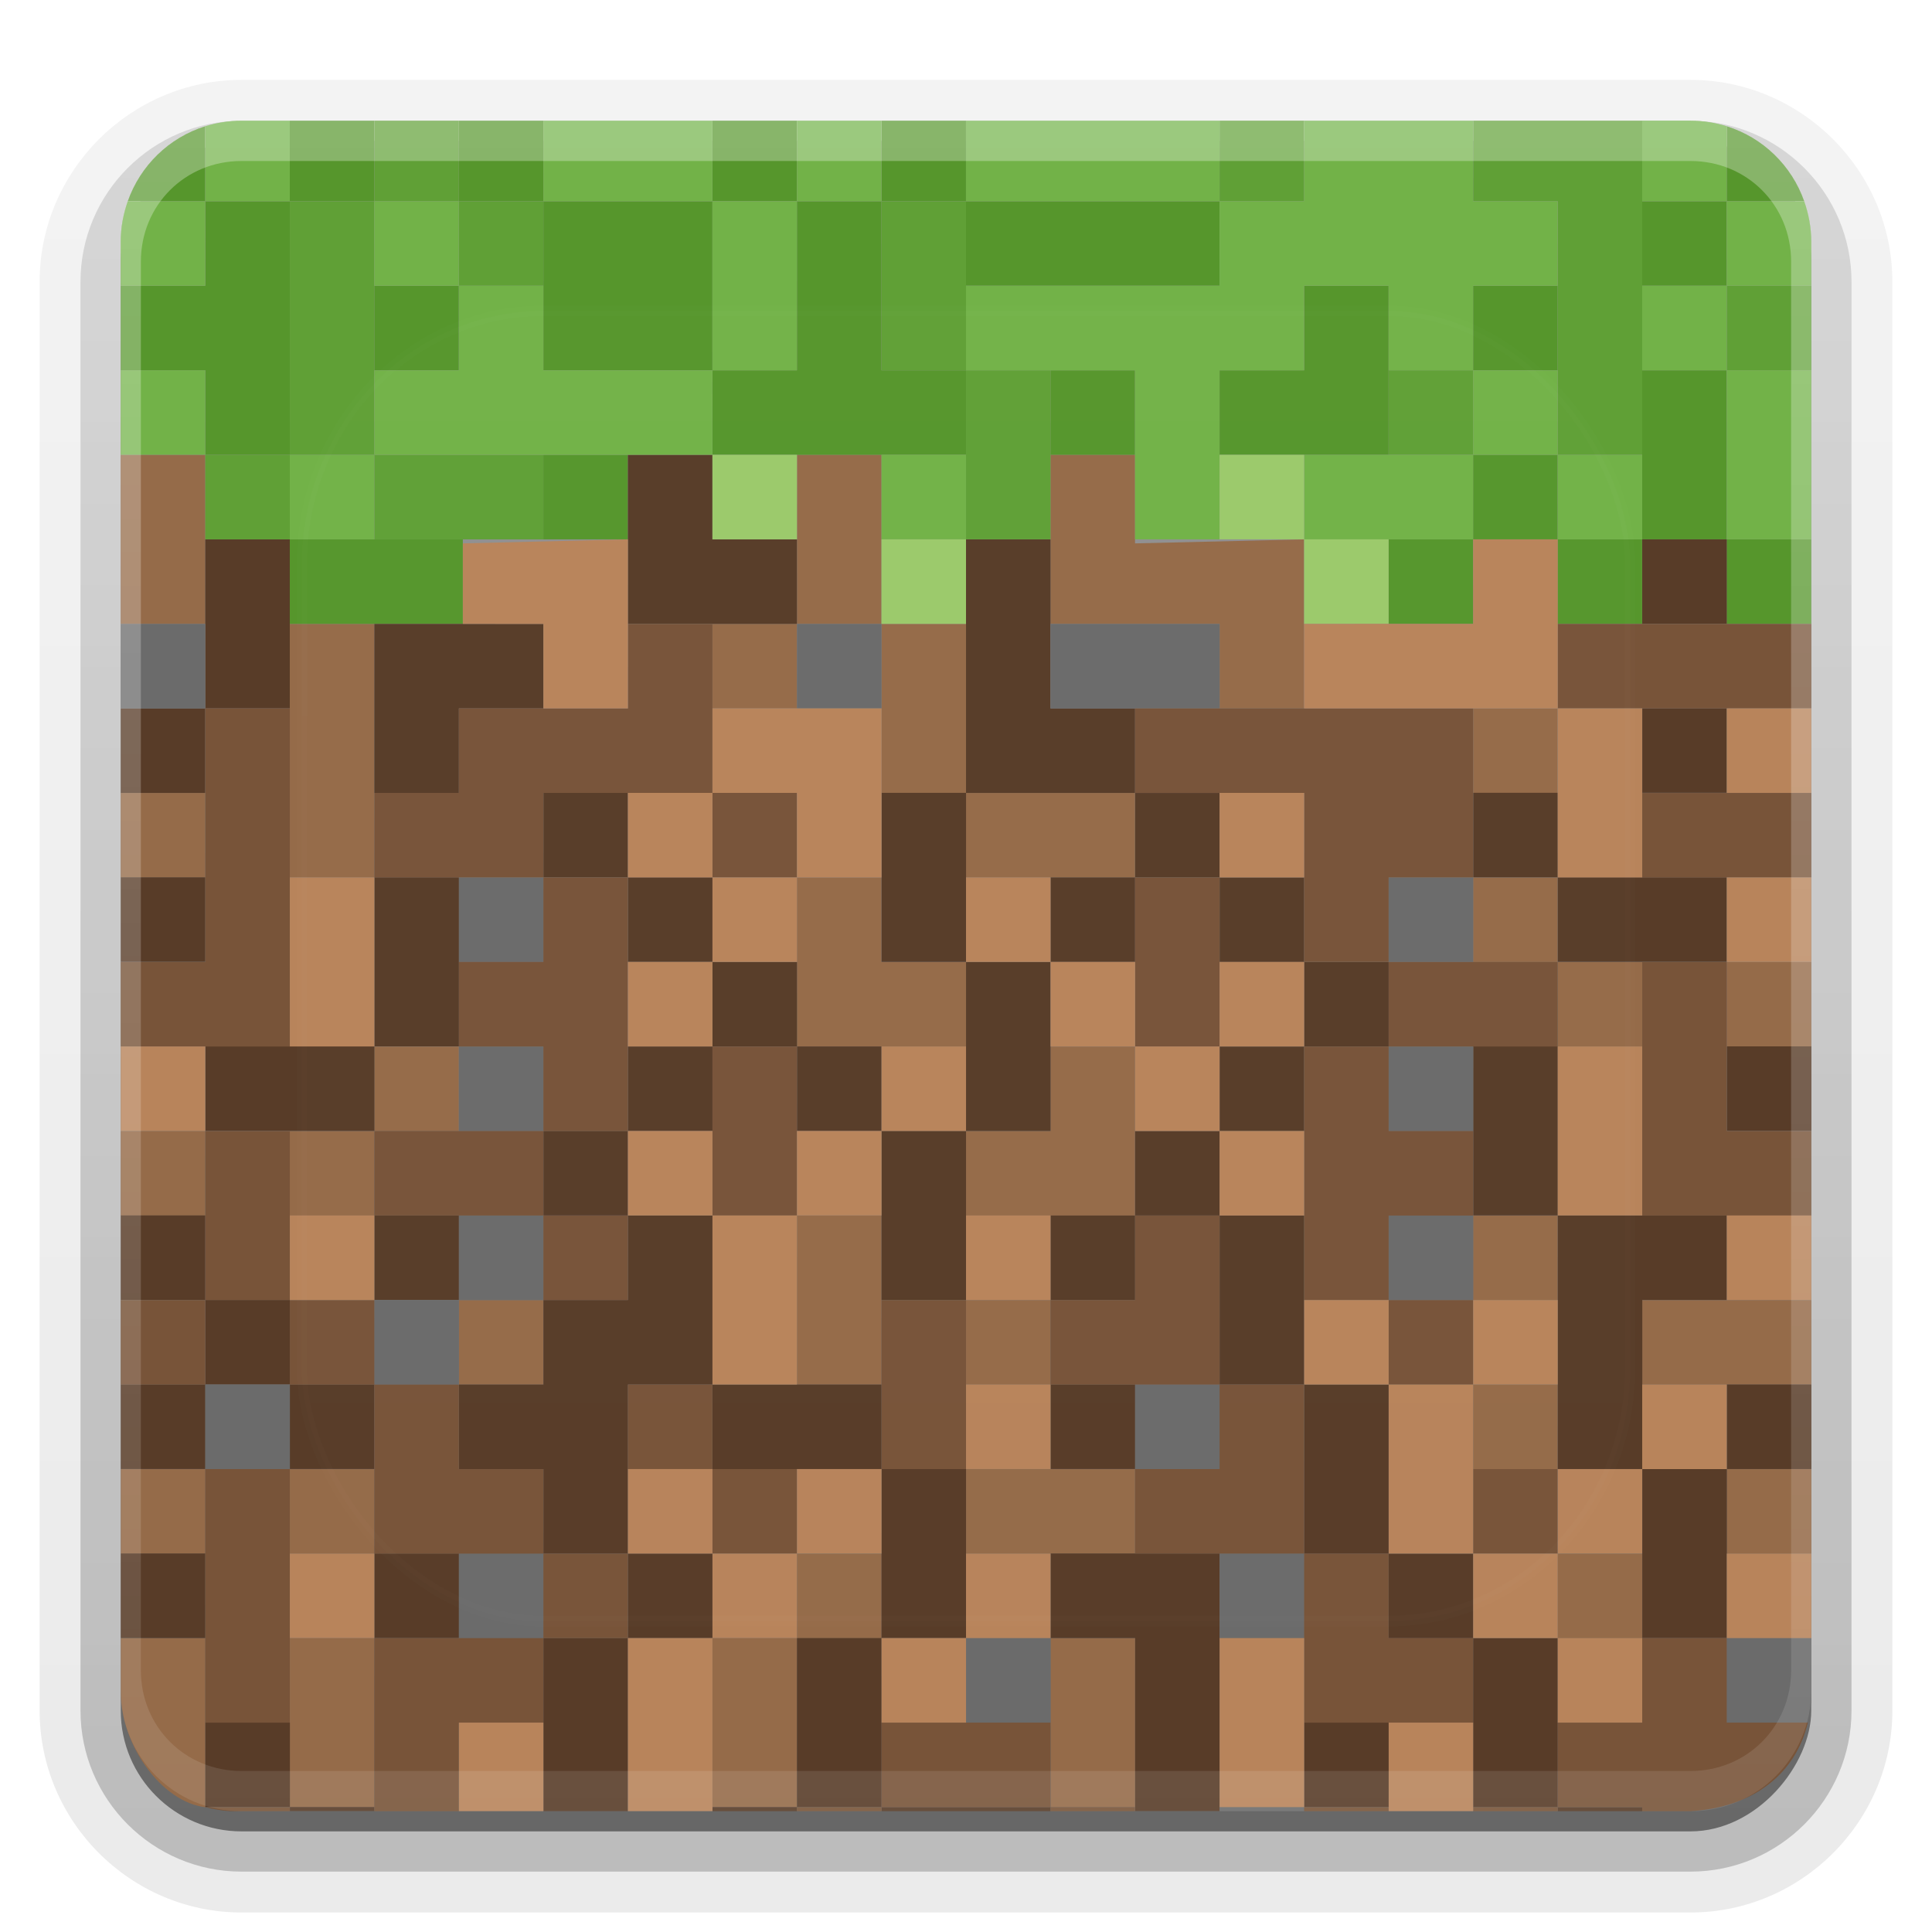 <?xml version="1.0" encoding="UTF-8"?>
<svg id="svg93" width="96" height="96" version="1.0" xmlns="http://www.w3.org/2000/svg" xmlns:cc="http://creativecommons.org/ns#" xmlns:dc="http://purl.org/dc/elements/1.1/" xmlns:rdf="http://www.w3.org/1999/02/22-rdf-syntax-ns#" xmlns:xlink="http://www.w3.org/1999/xlink">
 <defs id="defs49">
  <linearGradient id="ButtonShadow" x1="45.448" x2="45.448" y1="92.54" y2="7.016" gradientTransform="scale(1.006 .994)" gradientUnits="userSpaceOnUse">
   <stop id="stop7" offset="0"/>
   <stop id="stop9" stop-opacity=".588" offset="1"/>
  </linearGradient>
  <filter id="filter3174">
   <feGaussianBlur id="feGaussianBlur12" stdDeviation="1.71"/>
  </filter>
  <filter id="filter3794" x="-.192" y="-.192" width="1.384" height="1.384">
   <feGaussianBlur id="feGaussianBlur15" stdDeviation="5.28"/>
  </filter>
  <linearGradient id="linearGradient3613" x1="48" x2="48" y1="20.221" y2="138.66" gradientUnits="userSpaceOnUse">
   <stop id="stop18" stop-color="#fff" offset="0"/>
   <stop id="stop20" stop-color="#fff" stop-opacity="0" offset="1"/>
  </linearGradient>
  <linearGradient id="ButtonShadow-0" x1="45.448" x2="45.448" y1="92.54" y2="7.016" gradientTransform="matrix(1.006 0 0 .994 100 0)" gradientUnits="userSpaceOnUse">
   <stop id="stop28" offset="0"/>
   <stop id="stop30" stop-opacity=".588" offset="1"/>
  </linearGradient>
  <linearGradient id="linearGradient3780" x1="32.251" x2="32.251" y1="6.132" y2="90.239" gradientTransform="matrix(1.024 0 0 1.012 -1.143 -98.071)" gradientUnits="userSpaceOnUse" xlink:href="#ButtonShadow-0"/>
  <linearGradient id="linearGradient3721" x1="32.251" x2="32.251" y1="6.132" y2="90.239" gradientTransform="translate(0,-97)" gradientUnits="userSpaceOnUse" xlink:href="#ButtonShadow-0"/>
  <clipPath id="clipPath4355">
   <rect id="rect35" x="6" y="6" width="84" height="80" rx="6" ry="6" fill="#fff"/>
  </clipPath>
  <linearGradient id="linearGradient4390-6" x1="48" x2="48" y1="88" y2="-40" gradientTransform="matrix(1,0,0,-1,0,92)" gradientUnits="userSpaceOnUse">
   <stop id="stop2" stop-color="#fff" offset="0"/>
   <stop id="stop4" stop-color="#fff" stop-opacity="0" offset="1"/>
  </linearGradient>
 </defs>
 <g id="g53" display="none">
  <rect id="rect51" x="5" y="7" width="86" height="85" rx="6" ry="6" fill="url(#ButtonShadow)" filter="url(#filter3174)" opacity=".9"/>
 </g>
 <g id="g67">
  <g id="g63" fill="url(#linearGradient3780)">
   <path id="path55" transform="scale(1,-1)" d="m12-95.031c-5.511 0-10.031 4.52-10.031 10.031v71c0 5.511 4.52 10.031 10.031 10.031h72c5.511 0 10.031-4.52 10.031-10.031v-71c0-5.511-4.52-10.031-10.031-10.031z" opacity=".08"/>
   <path id="path57" transform="scale(1,-1)" d="m12-94.031c-4.972 0-9.031 4.06-9.031 9.031v71c0 4.972 4.06 9.031 9.031 9.031h72c4.972 0 9.031-4.06 9.031-9.031v-71c0-4.972-4.06-9.031-9.031-9.031z" opacity=".1"/>
   <path id="path59" transform="scale(1,-1)" d="m12-93c-4.409 0-8 3.591-8 8v71c0 4.409 3.591 8 8 8h72c4.409 0 8-3.591 8-8v-71c0-4.409-3.591-8-8-8z" opacity=".2"/>
   <rect id="rect61" transform="scale(1,-1)" x="5" y="-92" width="86" height="85" rx="7" ry="7" opacity=".3"/>
  </g>
  <rect id="rect65" transform="scale(1,-1)" x="6" y="-91" width="84" height="84" rx="6" ry="6" fill="url(#linearGradient3721)" opacity=".45"/>
 </g>
 <g id="g879" stroke-width="2.1">
  <path id="path16" d="m6 22.6 1e-3 8.402h4.199v-8.402zm33.602 0-8e-4 8.402h4.199l8e-4 -8.402zm-8e-4 8.402h-4.201v4.199h4.201zm12.598-8.402v8.402h8.402v4.199h4.199l8e-4 -8.4-8.402 0.199 4e-4 -4.4zm-8.4 8.402v8.4h4.201v-8.4zm4.202 8.4v4.201h8.398v-4.201zm25.199-4.199v4.199h4.199v-4.199zm-67.199 4.199v4.201h4.199v-4.201zm8.398-8.4v12.601h4.201v-12.601zm25.201 12.601v8.4h8.4v-4.201h-4.201v-4.199zm33.6 0v4.199h4.199v-4.199zm4.199 4.199v4.201h4.201v-4.201zm8.4 0v4.201h4.201v-4.201zm-67.199 4.201v4.199h4.199v-4.199zm0 4.199h-4.201v4.199h4.201zm33.6-4.199v4.199h-4.199v4.199h8.398v-8.398zm-46.199 4.199v4.199h4.199v-4.199zm33.6 4.199v8.4h4.199v-8.4zm33.6 0v4.201h4.199v-4.201zm-50.4 4.201v4.199h4.201v-4.199zm25.201 0v4.199h4.199v-4.199zm33.6 0v4.199h8.4v-4.199zm-8.4 4.199v4.201h4.199v-4.201zm-67.199 4.201v4.199h4.199v-4.199zm8.398 0v4.199h4.201v-4.199zm33.602 0v4.199h8.398v-4.199zm37.799 0v4.199h4.201v-4.199zm-46.199 4.199v4.199h4.199v-4.199zm0 4.199h-4.201v8.4h4.201zm37.799-4.199v4.199h4.201v-4.199zm-71.398 4.199v2.801c0.043 2.547 2.028 5.338 4.199 5.6v-8.401zm8.398 0v8.4h4.201v-8.4zm37.801 0v8.4h4.199v-8.4z" fill="#956b49"/>
  <path id="path4" d="m14.4 6v4h4.199v-4zm0 4h-4.201v4.199h-4.199v4.201h4.199v4.199h4.201zm-4.201 0v-3.725c-1.802 0.563-3.227 1.951-3.852 3.725zm12.602-4v4h4.199v-4zm4.199 4v8.4h8.4v-8.4zm8.4 0h4.199v-4h-4.199zm4.199 0v8.4h-4.199v4.199h12.6v-4.199h-4.199v-8.4zm4.201 0h4.199v-4h-4.199zm4.199 0v4.199h12.6v-4.199zm37.801-3.725v3.725h3.852c-0.624-1.773-2.05-3.162-3.852-3.725zm0 3.725h-4.201v4.199h4.201zm-67.201 4.199v4.201h4.201v-4.201zm46.201 0v4.201h-4.201v4.199h8.4v-8.4zm8.398 0v4.201h4.201v-4.201zm-21 4.201v4.199h4.201v-4.199zm29.4 0v8.4h4.201v-8.4zm-54.6 4.199v4.201h4.199v-4.201zm46.199 0v4.201h4.201v-4.201zm4.201 4.201v4.199h4.199v-4.199zm-4.201 0h-4.199v4.199h4.199zm-58.799 0v4.199h8.6v-4.199zm71.4 0v4.199h4.199v-4.199z" fill="#56962c"/>
  <path id="path6" d="m31.199 22.6v8.401h8.402l-8e-4 -4.201h-4.2v-4.2zm50.402 4.2v4.201h4.201v-4.201zm-71.402 8e-4v8.4h4.201v-8.4zm8.402 12.599h4.201v-4.199h4.199v-4.199h-8.4zm-8.4-4.199h-4.199v4.199h4.199zm37.8-8.4v12.599h8.4v-4.199h-4.201v-8.4zm8.402 12.599v4.201h4.199v-4.201zm4.199 4.201v4.199h4.201v-4.199zm4.201 4.199v4.201h4.199v-4.201zm0 4.201h-4.201v4.199h4.201zm-4.201 4.199h-4.199v4.199h4.199zm0 4.199v8.4h4.201v-8.4zm4.201 8.4v8.4h4.199v-8.4zm4.199 8.4v4.199h4.199v-4.199zm4.199 4.199v8.4h4.201v-8.4zm4.201 8.4v0.2h4.199v-0.2zm-21-29.4h-4.201v4.201h4.201zm0-16.799h-4.201v4.199h4.201zm-4.201 4.199h-4.199v8.4h4.199zm-4.199 8.4h-4.199v8.4h4.199zm-4.199 0v-4.199h-4.201v4.199zm-4.201-4.199v-4.201h-4.199v4.201zm-4.199 0h-4.201v4.199h4.201zm-4.201 4.199h-4.199v4.199h4.199zm0 4.199v4.201h-4.199v4.199h-4.199v4.201h4.199v4.199h4.199v-8.4h4.201v-8.4zm4.201 8.4v4.201h8.4v-4.201zm8.4 4.201v8.398h4.199v-8.398zm0 8.398h-4.201v8.4h4.201zm0 8.4v0.2h8.398v-0.2zm-4.201 0h-4.199v0.2h4.199zm-8.4-12.6v4.199h4.201v-4.199zm0 4.199h-4.199v8.6h4.199zm4.201-33.6v-4.199h-4.201v4.199zm-4.201-4.199v-4.201h-4.199v4.201zm16.801 4.199v-8.4h-4.199v8.4zm33.6-12.6v4.199h4.201v-4.199zm-8.4 4.199v4.201h4.201v-4.201zm4.201 4.201v4.199h8.4v-4.199zm-71.4 0v4.199h4.199v-4.199zm12.6 0v8.4h4.201v-8.4zm0 8.4h-8.4v4.199h8.4zm54.6 0v8.398h4.201v-8.398zm4.201 8.398v12.602h4.199v-8.4h4.201v-4.201zm4.199 12.602v8.398h4.201v-8.398zm4.201 0h4.199v-4.201h-4.199zm0-21v4.199h4.199v-4.199zm-79.801 8.398v4.201h4.199v-4.201zm4.199 4.201v4.199h4.201v-4.199zm4.201 4.199v4.201h4.199v-4.201zm-4.201 0h-4.199v4.201h4.199zm8.4-8.4v4.201h4.201v-4.201zm33.6 8.4v4.201h4.201v-4.201zm-46.199 8.4v4.199h4.199v-4.199zm12.6 0v4.199h4.201v-4.199zm33.6 0v4.199h4.201v8.6h4.199v-12.8zm-42 8.4v4.199h4.201v-4.199zm4.201 4.199v0.2h4.199v-0.2zm50.4-4.199v4.199h4.199v-4.199z" fill="#583c28"/>
  <path id="path8" d="m18.6 6v4h4.201v-4zm4.201 4v4.199h4.199v-4.199zm-4.201 0h-4.199v12.6h4.199zm0 12.6v4.201h8.4v-4.201zm-4.199 0h-4.201v4.201h4.201zm46.199-16.6v4h4.201v-4zm12.6 0v4h4.201v12.6h4.199v-16.6zm-29.398 4v8.4h4.199v-8.4zm4.199 8.4v8.4h4.199v-8.4zm37.801-4.201v4.201h4.199v-4.201zm-16.801 4.201v4.199h4.199v-4.199z" fill="#60a036"/>
  <path id="path10" d="m6.001 31.001v4.199h4.199v-4.199zm33.6 0v4.199h4.201v-4.199zm12.6 0v4.199h8.4v-4.199zm-29.398 12.6v4.199h4.199v-4.199zm46.199 0v4.199h4.199v-4.199zm-46.199 8.4v4.199h4.199v-4.199zm46.199 0v4.199h4.199v-4.199zm-46.199 8.398v4.201h4.199v-4.201zm0 4.201h-4.201v4.199h4.201zm46.199-4.201v4.201h4.199v-4.201zm-58.801 8.4v4.201h4.201v-4.201zm46.201 0v4.201h4.199v-4.201zm-33.6 8.4v4.199h4.199v-4.199zm37.799 0v4.199h4.201v-4.199zm-12.6 4.199v4.201h4.199v-4.201zm37.801 0v4.201h4.029c0.107-0.45 0.17-0.917 0.17-1.4v-2.801zm-25.201 8.4v0.2h4.201v-0.2z" fill="#6b6b6b"/>
  <path id="path12" d="m12 6c-0.628 0-1.232 0.098-1.801 0.275v3.725h4.201v-4zm-1.801 4h-3.852c-0.22 0.626-0.348 1.297-0.348 2v2.199h4.199zm16.801-4v4h8.4v-4zm8.4 4v8.4h4.199v-8.4zm4.199 0h4.201v-4h-4.201zm-4.199 8.4h-8.4v-4.201h-4.199v4.201h-4.201v4.199h16.801zm-16.801 4.199h-4.199v4.201h4.199zm4.201-8.4v-4.199h-4.201v4.199zm25.199-8.199v4h12.6v-4zm12.6 4v4.199h-12.6v4.201h8.4v8.4h4.199v-8.4h4.201v-4.201h4.199v4.201h4.199v-4.201h4.201v-4.199h-4.201v-4h-8.398v4zm12.6 8.4v4.199h4.201v-4.199zm4.201 4.199v4.201h4.199v-4.201zm-4.201 0h-8.398v4.201h8.398zm8.4-16.6v4h4.201v-3.725c-0.569-0.178-1.172-0.275-1.801-0.275zm4.201 4v4.199h4.199v-2.199c0-0.703-0.127-1.374-0.348-2zm0 4.199h-4.201v4.201h4.201zm0 4.201v8.4h4.199v-8.4zm-79.801 0v4.199h4.199v-4.199zm37.801 4.199v4.201h4.199v-4.201z" fill="#72b248"/>
  <path id="path14" d="m31.2 31.001v4.199h-8.398v4.199h-4.201v4.201h8.4v-4.201h8.4v-8.398zm4.201 8.398v4.201h4.199v-4.201zm-8.4 4.201v4.199h-4.199v4.201h4.199v4.199h4.199v-12.6zm0 12.6h-8.4v4.199h8.4zm0 4.199v4.201h4.199v-4.201zm50.4-29.398v4.199h12.6v-4.199zm-67.201 4.199v12.6h-4.199v4.201h8.4v-16.801zm46.201 0v4.199h8.4v8.4h4.199v-4.199h4.199v-8.4zm12.6 12.6v4.201h8.4v-4.201zm0 4.201h-4.199v12.6h4.199v-4.201h4.199v-4.199h-4.199zm0 12.6v4.199h4.199v-4.199zm12.6-25.201v4.201h8.4v-4.201zm-25.199 4.201v8.4h4.199v-8.4zm25.199 4.199v12.6h8.4v-4.199h-4.199v-8.4zm-46.199 4.201v8.398h4.199v-8.398zm-25.201 4.199v8.4h4.201v-8.4zm4.201 8.4v4.199h4.199v-4.199zm4.199 4.199v8.4h8.4v-4.199h-4.199v-4.201zm8.4 8.4v4.199h4.199v-4.199zm0 4.199h-8.4v8.6h4.201v-4.399h4.199zm-16.801-16.799h-4.199v4.199h4.199zm46.201-4.201v4.201h-4.201v4.199h8.4v-8.4zm4.199 8.4v4.201h-4.199v4.199h8.4v-8.4zm4.201 8.4v8.4h8.398v-4.201h-4.199v-4.199zm-21-12.6v8.4h4.199v-8.4zm-12.602 4.199v4.201h4.201v-4.201zm4.201 4.201v4.199h4.199v-4.199zm-25.201 0v12.6h4.201v-12.6zm63 0v4.199h4.201v-4.199zm8.4 8.398v4.201h-4.199v4.199h4.199v0.2h2.4c3.171-0.186 5.239-1.898 5.83-4.399h-4.029v-4.201zm-4.199 8.4h-4.201v0.2h4.201zm-33.6-4.199v4.199h8.398v-4.199zm8.398 4.199v0.2h4.201v-0.2zm-8.398 0h-4.201v0.2h4.201zm-33.602 0c0.8 0.2 1.328 0.218 1.801 0.2h2.4v-0.2zm54.602 0v0.2h4.199v-0.2z" fill="#785439"/>
  <path id="path18" d="m35.4 22.6v4.2h4.2v-4.2zm25.2 0v4.2h4.2v-4.2zm4.2 4.2v4.2h4.2v-4.2zm-21 0v4.2h4.2v-4.2z" fill="#9bca6b"/>
  <path id="path20" d="m27.001 31.001v4.199h4.199v-8.4l-8.2 0.2v4zm37.799 0v4.199h12.602v-8.4h-4.201v4.199zm12.602 4.199v8.4h4.199v-8.4zm-42 0v4.199h4.199v4.201h4.201v-8.4zm4.199 8.4h-4.199v4.199h4.199zm-4.199 4.199h-4.201v4.201h4.201zm0-4.199v-4.201h-4.201v4.201zm50.4-8.4v4.199h4.199v-4.199zm-25.201 4.199v4.201h4.201v-4.201zm-46.199 4.201v8.4h4.199v-8.4zm33.6 0v4.199h4.199v-4.199zm4.199 4.199v4.201h4.201v-4.201zm4.201 4.201v4.199h4.199v-4.199zm4.199 0h4.201v-4.201h-4.201zm0 4.199v4.199h4.201v-4.199zm25.201-12.6v4.199h4.199v-4.199zm-79.801 8.4v4.199h4.199v-4.199zm37.801 0v4.199h4.199v-4.199zm0 4.199h-4.201v4.199h4.201zm-4.201 4.199h-4.199v8.4h4.199zm-4.199 0v-4.199h-4.201v4.199zm42-8.398v8.398h4.199v-8.398zm-63 8.398v4.201h4.199v-4.201zm33.6 0v4.201h4.199v-4.201zm37.801 0v4.201h4.199v-4.201zm-21 4.201v4.199h4.199v-4.199zm4.199 4.199v8.4h4.199v-8.4zm4.199 0h4.201v-4.199h-4.201zm0 8.4v4.199h4.201v-4.199zm4.201 0h4.199v-4.199h-4.199zm4.199-4.199h4.201v-4.201h-4.201zm-4.199 8.398v4.201h4.199v-4.201zm-29.4-12.6v4.201h4.199v-4.201zm-16.801 4.201v4.199h4.201v-4.199zm4.201 4.199v4.199h4.199v-4.199zm4.199 0h4.201v-4.199h-4.201zm-4.199 4.199h-4.201v8.6h4.201zm-21-4.199v4.199h4.199v-4.199zm33.6 0v4.199h4.199v-4.199zm0 4.199h-4.199v4.201h4.199zm37.801-4.199v4.199h4.199v-4.199zm-25.201 4.199v8.4h4.201v-8.4zm-37.799 4.201v4.399h4.199v-4.399zm46.199 0v4.399h4.199v-4.399z" fill="#b8845b"/>
 </g>
 <g id="g91" transform="matrix(1 0 0 1.05 0 -.3)">
  <rect id="rect89" x="15" y="15" width="66" height="62" rx="12" ry="12" clip-path="url(#clipPath4355)" fill="url(#linearGradient3613)" filter="url(#filter3794)" opacity=".1" stroke="#fff" stroke-linecap="round" stroke-width=".5"/>
 </g>
 <path id="path83-1" d="m12 6c-3.324 0-6 2.676-6 6v72c0 3.324 2.676 6 6 6h72c3.324 0 6-2.676 6-6v-72c0-3.324-2.676-6-6-6zm0 2h72c2.805 0 5 2.195 5 5v70c0 2.805-2.195 5-5 5h-72c-2.805 0-5-2.195-5-5v-70c0-2.805 2.195-5 5-5z" fill="url(#linearGradient4390-6)" opacity=".3"/>
</svg>
